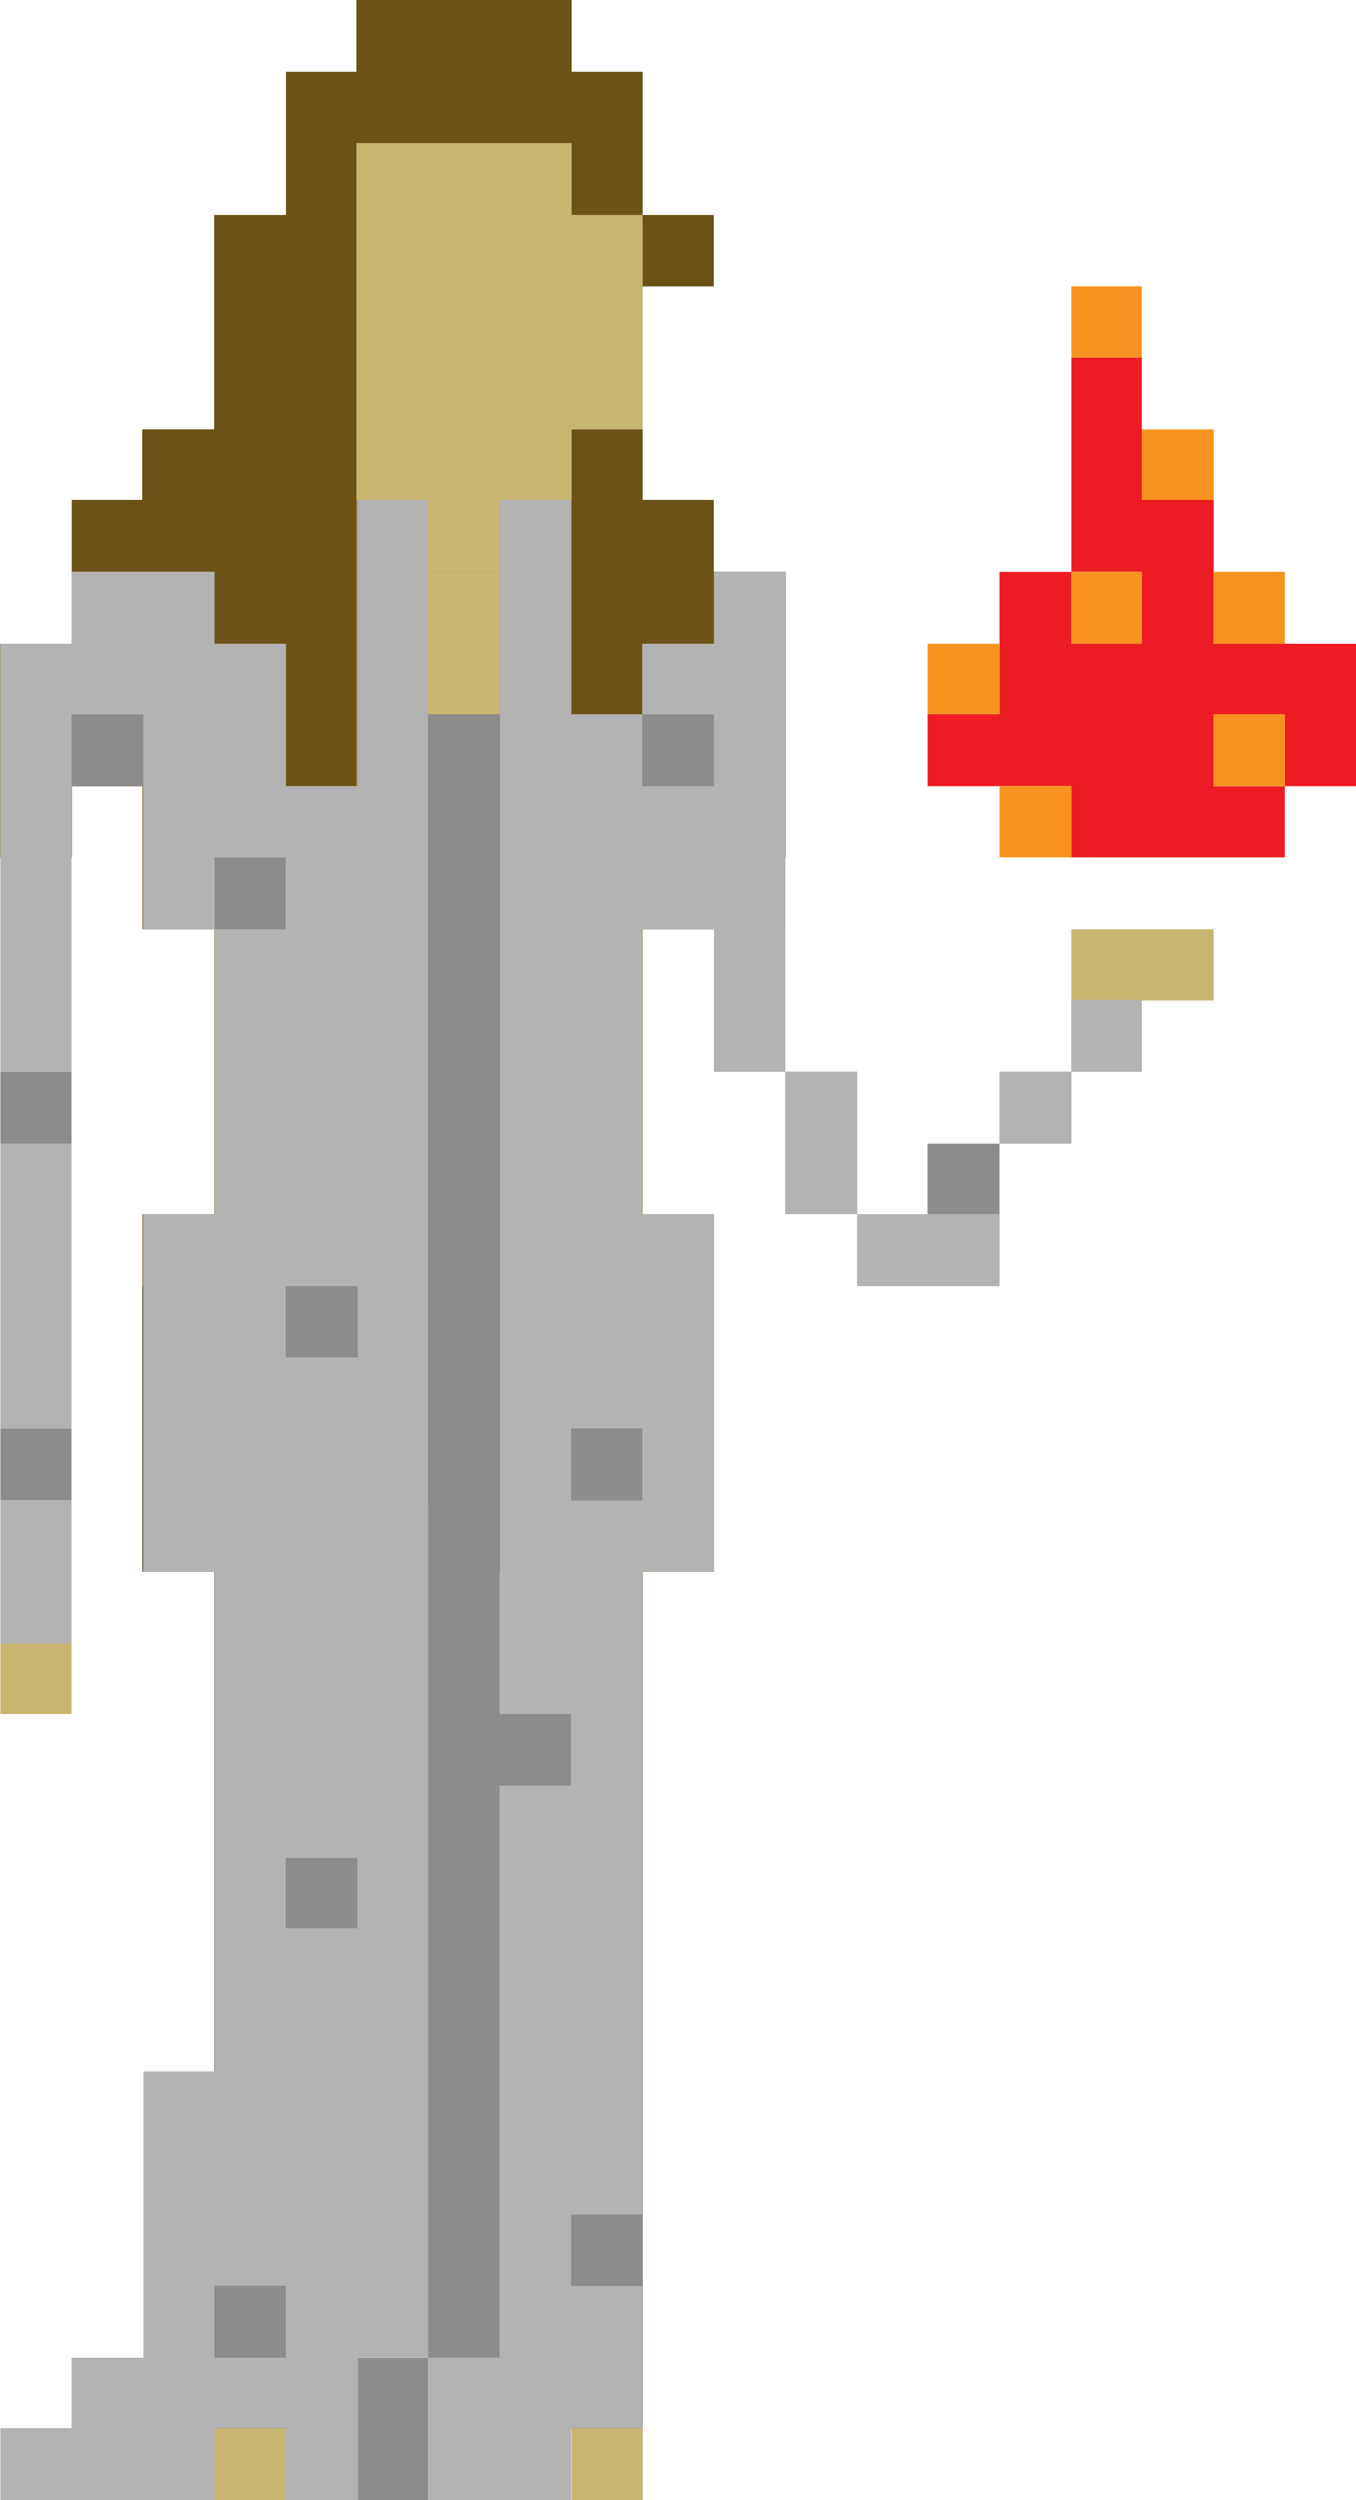 <?xml version="1.0" encoding="utf-8"?>
<!-- Generator: Adobe Illustrator 16.0.0, SVG Export Plug-In . SVG Version: 6.00 Build 0)  -->
<!DOCTYPE svg PUBLIC "-//W3C//DTD SVG 1.1//EN" "http://www.w3.org/Graphics/SVG/1.1/DTD/svg11.dtd">
<svg version="1.1" id="Layer_3" xmlns="http://www.w3.org/2000/svg" xmlns:xlink="http://www.w3.org/1999/xlink" x="0px" y="0px"
	 width="18.485px" height="34.06px" viewBox="0 0 18.485 34.06" enable-background="new 0 0 18.485 34.06" xml:space="preserve">
<polygon fill="#737144" points="8.759,18.49 8.759,17.52 7.791,17.52 6.81,17.52 5.84,17.52 4.86,17.52 3.9,17.52 2.92,17.52 
	1.94,17.52 1.94,18.49 1.94,19.46 1.94,20.44 1.94,21.41 2.92,21.41 2.92,22.39 2.92,23.35 2.92,24.33 2.92,25.31 2.92,26.27 
	2.92,27.25 2.92,28.22 2.92,29.19 2.92,30.17 2.92,31.14 2.92,32.12 2.92,33.08 3.9,33.08 3.9,32.12 3.9,31.14 3.9,30.17 3.9,29.19 
	3.9,28.22 3.9,27.25 3.9,26.27 3.9,25.31 3.9,24.33 3.9,23.35 3.9,22.39 3.9,21.41 4.86,21.41 4.86,20.44 5.84,20.44 6.81,20.44 
	6.81,21.41 7.791,21.41 7.791,22.39 7.791,23.35 7.791,24.33 7.791,25.31 7.791,26.27 7.791,27.25 7.791,28.22 7.791,29.19 
	7.791,30.17 7.791,31.14 7.791,32.12 7.791,33.08 8.759,33.08 8.759,32.12 8.759,31.14 8.759,30.17 8.759,29.19 8.759,28.22 
	8.759,27.25 8.759,26.27 8.759,25.31 8.759,24.33 8.759,23.35 8.759,22.39 8.759,21.41 9.73,21.41 9.73,20.44 9.73,19.46 
	9.73,18.49 "/>
<g>
	<rect x="8.759" y="2.93" fill="#6D5217" width="0.971" height="0.97"/>
	<polygon fill="#6D5217" points="8.759,5.85 7.791,5.85 7.791,6.81 7.791,7.79 7.791,8.77 7.791,9.73 8.759,9.73 8.759,8.77 
		9.73,8.77 9.73,7.79 9.73,6.81 8.759,6.81 	"/>
	<polygon fill="#6D5217" points="8.759,0.98 7.791,0.98 7.791,0 6.81,0 5.84,0 4.86,0 4.86,0.98 3.9,0.98 3.9,1.95 3.9,2.93 
		2.92,2.93 2.92,3.9 2.92,4.87 2.92,5.85 1.94,5.85 1.94,6.81 0.98,6.81 0.98,7.79 1.94,7.79 2.92,7.79 2.92,8.77 3.9,8.77 
		3.9,9.73 3.9,10.71 4.86,10.71 4.86,9.73 4.86,8.77 4.86,7.79 4.86,6.81 4.86,5.85 4.86,4.87 4.86,3.9 4.86,2.93 4.86,1.95 
		5.84,1.95 6.81,1.95 7.791,1.95 7.791,2.93 8.759,2.93 8.759,1.95 	"/>
</g>
<rect x="2.92" y="33.08" fill="#C7B570" width="0.98" height="0.98"/>
<rect x="7.791" y="33.08" fill="#C7B570" width="0.969" height="0.98"/>
<polygon fill="#C7B570" points="7.791,1.95 6.81,1.95 5.84,1.95 4.86,1.95 4.86,2.93 4.86,3.9 4.86,4.87 4.86,5.85 4.86,6.81 
	5.84,6.81 6.81,6.81 7.791,6.81 7.791,5.85 8.759,5.85 8.759,4.87 8.759,3.9 8.759,2.93 7.791,2.93 "/>
<polygon fill="#9C8F57" points="9.73,7.79 9.73,8.77 8.759,8.77 8.759,9.73 7.791,9.73 7.791,8.77 7.791,7.79 7.791,6.81 6.81,6.81 
	5.84,6.81 4.86,6.81 4.86,7.79 4.86,8.77 4.86,9.73 4.86,10.71 3.9,10.71 3.9,9.73 3.9,8.77 2.92,8.77 2.92,7.79 1.94,7.79 
	0.98,7.79 0.98,8.77 0,8.77 0,9.73 0,10.71 0,11.68 0.98,11.68 0.98,10.71 1.94,10.71 1.94,11.68 1.94,12.66 2.92,12.66 2.92,13.63 
	2.92,14.6 2.92,15.58 2.92,16.54 1.94,16.54 1.94,17.52 2.92,17.52 3.9,17.52 4.86,17.52 5.84,17.52 6.81,17.52 7.791,17.52 
	8.759,17.52 8.759,18.49 9.73,18.49 9.73,17.52 9.73,16.54 8.759,16.54 8.759,15.58 8.759,14.6 8.759,13.63 8.759,12.66 9.73,12.66 
	9.73,11.68 10.71,11.68 10.71,10.71 10.71,9.73 10.71,8.77 10.71,7.79 "/>
<polygon fill="#737144" points="8.759,18.49 8.759,17.52 7.791,17.52 6.81,17.52 5.84,17.52 4.86,17.52 3.9,17.52 2.92,17.52 
	1.94,17.52 1.94,18.49 1.94,19.46 1.94,20.44 1.94,21.41 2.92,21.41 2.92,22.39 2.92,23.35 2.92,24.33 2.92,25.31 2.92,26.27 
	2.92,27.25 2.92,28.22 2.92,29.19 2.92,30.17 2.92,31.14 2.92,32.12 2.92,33.08 3.9,33.08 3.9,32.12 3.9,31.14 3.9,30.17 3.9,29.19 
	3.9,28.22 3.9,27.25 3.9,26.27 3.9,25.31 3.9,24.33 3.9,23.35 3.9,22.39 3.9,21.41 4.86,21.41 4.86,20.44 5.84,20.44 6.81,20.44 
	6.81,21.41 7.791,21.41 7.791,22.39 7.791,23.35 7.791,24.33 7.791,25.31 7.791,26.27 7.791,27.25 7.791,28.22 7.791,29.19 
	7.791,30.17 7.791,31.14 7.791,32.12 7.791,33.08 8.759,33.08 8.759,32.12 8.759,31.14 8.759,30.17 8.759,29.19 8.759,28.22 
	8.759,27.25 8.759,26.27 8.759,25.31 8.759,24.33 8.759,23.35 8.759,22.39 8.759,21.41 9.73,21.41 9.73,20.44 9.73,19.46 
	9.73,18.49 "/>
<g>
	<rect x="8.759" y="2.93" fill="#6D5217" width="0.971" height="0.97"/>
	<polygon fill="#6D5217" points="8.759,5.85 7.791,5.85 7.791,6.81 7.791,7.79 7.791,8.77 7.791,9.73 8.759,9.73 8.759,8.77 
		9.73,8.77 9.73,7.79 9.73,6.81 8.759,6.81 	"/>
	<polygon fill="#6D5217" points="8.759,0.98 7.791,0.98 7.791,0 6.81,0 5.84,0 4.86,0 4.86,0.98 3.9,0.98 3.9,1.95 3.9,2.93 
		2.92,2.93 2.92,3.9 2.92,4.87 2.92,5.85 1.94,5.85 1.94,6.81 0.98,6.81 0.98,7.79 1.94,7.79 2.92,7.79 2.92,8.77 3.9,8.77 
		3.9,9.73 3.9,10.71 4.86,10.71 4.86,9.73 4.86,8.77 4.86,7.79 4.86,6.81 4.86,5.85 4.86,4.87 4.86,3.9 4.86,2.93 4.86,1.95 
		5.84,1.95 6.81,1.95 7.791,1.95 7.791,2.93 8.759,2.93 8.759,1.95 	"/>
</g>
<rect x="2.92" y="33.08" fill="#C7B570" width="0.98" height="0.98"/>
<rect x="7.791" y="33.08" fill="#C7B570" width="0.969" height="0.98"/>
<polygon fill="#C7B570" points="7.791,1.95 6.81,1.95 5.84,1.95 4.86,1.95 4.86,2.93 4.86,3.9 4.86,4.87 4.86,5.85 4.86,6.81 
	5.84,6.81 6.81,6.81 7.791,6.81 7.791,5.85 8.759,5.85 8.759,4.87 8.759,3.9 8.759,2.93 7.791,2.93 "/>
<polygon fill="#9C8F57" points="9.73,7.79 9.73,8.77 8.759,8.77 8.759,9.73 7.791,9.73 7.791,8.77 7.791,7.79 7.791,6.81 6.81,6.81 
	5.84,6.81 4.86,6.81 4.86,7.79 4.86,8.77 4.86,9.73 4.86,10.71 3.9,10.71 3.9,9.73 3.9,8.77 2.92,8.77 2.92,7.79 1.94,7.79 
	0.98,7.79 0.98,8.77 0,8.77 0,9.73 0,10.71 0,11.68 0.98,11.68 0.98,10.71 1.94,10.71 1.94,11.68 1.94,12.66 2.92,12.66 2.92,13.63 
	2.92,14.6 2.92,15.58 2.92,16.54 1.94,16.54 1.94,17.52 2.92,17.52 3.9,17.52 4.86,17.52 5.84,17.52 6.81,17.52 7.791,17.52 
	8.759,17.52 8.759,18.49 9.73,18.49 9.73,17.52 9.73,16.54 8.759,16.54 8.759,15.58 8.759,14.6 8.759,13.63 8.759,12.66 9.73,12.66 
	9.73,11.68 10.71,11.68 10.71,10.71 10.71,9.73 10.71,8.77 10.71,7.79 "/>
<g>
	<polygon fill="#C7B570" points="10.705,12.66 10.705,11.68 9.735,11.68 9.735,12.66 9.735,13.63 9.735,14.6 10.705,14.6 
		10.705,13.63 	"/>
	<polygon fill="#C7B570" points="15.565,12.66 14.605,12.66 14.605,13.63 14.605,14.6 15.565,14.6 15.565,13.63 16.545,13.63 
		16.545,12.66 	"/>
	<rect x="13.625" y="14.6" fill="#C7B570" width="0.98" height="0.98"/>
	<polygon fill="#C7B570" points="12.645,16.54 11.685,16.54 11.685,17.52 12.645,17.52 13.625,17.52 13.625,16.54 13.625,15.58 
		12.645,15.58 	"/>
	<polygon fill="#C7B570" points="11.685,14.6 10.705,14.6 10.705,15.58 10.705,16.54 11.685,16.54 11.685,15.58 	"/>
</g>
<rect x="5.835" y="8.77" fill="#C7B570" width="0.98" height="0.96"/>
<rect x="5.835" y="7.79" fill="#C7B570" width="0.98" height="0.98"/>
<rect x="5.835" y="6.81" fill="#C7B570" width="0.98" height="0.98"/>
<rect x="0.005" y="22.39" fill="#C7B570" width="0.97" height="0.96"/>
<g>
	<rect x="12.645" y="15.58" fill="#8C8C8C" width="0.979" height="0.96"/>
	<rect x="8.755" y="9.73" fill="#8C8C8C" width="0.979" height="0.98"/>
	<rect x="7.785" y="30.17" fill="#8C8C8C" width="0.971" height="0.97"/>
	<rect x="7.785" y="19.46" fill="#8C8C8C" width="0.971" height="0.979"/>
	<polygon fill="#8C8C8C" points="7.785,23.35 6.815,23.35 6.815,22.39 6.815,21.41 6.815,20.44 6.815,19.46 6.815,18.49 
		6.815,17.52 6.815,16.54 6.815,15.58 6.815,14.6 6.815,13.62 6.815,12.66 6.815,11.68 6.815,10.71 6.815,9.73 5.835,9.73 
		5.835,10.71 5.835,11.68 5.835,12.66 5.835,13.62 5.835,14.6 5.835,15.58 5.835,16.54 5.835,17.52 5.835,18.49 5.835,19.46 
		5.835,20.44 5.835,21.41 5.835,22.39 5.835,23.35 5.835,24.33 5.835,25.31 5.835,26.27 5.835,27.25 5.835,28.22 5.835,29.19 
		5.835,30.17 5.835,31.14 5.835,32.12 6.815,32.12 6.815,31.14 6.815,30.17 6.815,29.19 6.815,28.22 6.815,27.25 6.815,26.27 
		6.815,25.31 6.815,24.33 7.785,24.33 	"/>
	<polygon fill="#8C8C8C" points="4.875,33.08 4.875,34.06 5.835,34.06 5.835,33.08 5.835,32.12 4.875,32.12 	"/>
	<rect x="3.895" y="25.31" fill="#8C8C8C" width="0.98" height="0.96"/>
	<rect x="3.895" y="17.52" fill="#8C8C8C" width="0.98" height="0.97"/>
	<rect x="2.925" y="31.14" fill="#8C8C8C" width="0.97" height="0.979"/>
	<rect x="2.925" y="11.68" fill="#8C8C8C" width="0.97" height="0.98"/>
	<rect x="0.975" y="9.73" fill="#8C8C8C" width="0.98" height="0.98"/>
	<rect x="0.005" y="19.46" fill="#8C8C8C" width="0.97" height="0.979"/>
	<rect x="0.005" y="14.6" fill="#8C8C8C" width="0.97" height="0.98"/>
</g>
<g>
	<rect x="14.605" y="13.62" fill="#B3B3B3" width="0.96" height="0.98"/>
	<rect x="13.625" y="14.6" fill="#B3B3B3" width="0.98" height="0.98"/>
	<polygon fill="#B3B3B3" points="11.685,16.54 11.685,17.52 12.645,17.52 13.625,17.52 13.625,16.54 12.645,16.54 	"/>
	<polygon fill="#B3B3B3" points="11.685,14.6 10.705,14.6 10.705,15.58 10.705,16.54 11.685,16.54 11.685,15.58 	"/>
	<path fill="#B3B3B3" d="M10.705,12.66v-0.98v-0.97V9.73V8.77V7.79h-0.97v0.98H8.755v0.96h0.979v0.98H8.755V9.73H7.785V8.77V7.79
		V6.81h-0.97v0.98v0.98v0.96v0.98v0.97v0.98v0.96v0.98v0.98v0.96v0.98v0.97v0.971v0.979v0.97v0.98v0.96h0.97v0.979h-0.97v0.98v0.96
		v0.98v0.97v0.97v0.98v0.97v0.979h-0.98v0.96v0.98h0.98h0.97v-0.98h0.971v-0.96V31.14H7.785v-0.97h0.971v-0.98v-0.97v-0.97v-0.98
		v-0.96v-0.98V23.35v-0.96v-0.98h0.979v-0.97V19.46V18.49v-0.97v-0.98H8.755v-0.96V14.6v-0.98v-0.96h0.979v0.96v0.98h0.97v-0.98
		V12.66z M8.755,20.44H7.785V19.46h0.971V20.44z"/>
	<path fill="#B3B3B3" d="M5.835,30.17v-0.98v-0.97v-0.97v-0.98v-0.96v-0.98V23.35v-0.96v-0.98v-0.97V19.46V18.49v-0.97v-0.98v-0.96
		V14.6v-0.98v-0.96v-0.98v-0.97V9.73V8.77V7.79V6.81h-0.96v0.98v0.98v0.96v0.98h-0.98V9.73V8.77h-0.97V7.79h-0.97h-0.98v0.98h-0.97
		v0.96v0.98v0.97v0.98v0.96v0.98h0.97v-0.98v-0.96v-0.98v-0.97V9.73h0.98v0.98v0.97v0.98h0.97v-0.98h0.97v0.98h-0.97v0.96v0.98v0.98
		v0.96h-0.97v0.98v0.97v0.971v0.979v0.97h0.97v0.98v0.96v0.979v0.98v0.96v0.98v0.97h-0.97v0.97v0.98v0.97v0.979h-0.98v0.96h-0.97
		v0.98h0.97h0.98h0.97v-0.98h0.97v0.98h0.98v-0.98v-0.96h0.96V31.14V30.17z M4.875,18.49h-0.98v-0.97h0.98V18.49z M3.895,25.31h0.98
		v0.96h-0.98V25.31z M2.925,32.12V31.14h0.97v0.979H2.925z"/>
	<polygon fill="#B3B3B3" points="0.975,21.41 0.975,20.44 0.005,20.44 0.005,21.41 0.005,22.39 0.975,22.39 	"/>
	<polygon fill="#B3B3B3" points="0.975,18.49 0.975,17.52 0.975,16.54 0.975,15.58 0.005,15.58 0.005,16.54 0.005,17.52 
		0.005,18.49 0.005,19.46 0.975,19.46 	"/>
</g>
<g>
	<polygon fill="#ED1C24" points="17.515,8.77 16.545,8.77 16.545,7.79 16.545,6.81 15.565,6.81 15.565,5.85 15.565,4.87 
		14.605,4.87 14.605,5.85 14.605,6.81 14.605,7.79 15.565,7.79 15.565,8.77 14.605,8.77 14.605,7.79 13.625,7.79 13.625,8.77 
		13.625,9.73 12.645,9.73 12.645,10.71 13.625,10.71 14.605,10.71 14.605,11.68 15.565,11.68 16.545,11.68 17.515,11.68 
		17.515,10.71 16.545,10.71 16.545,9.73 17.515,9.73 17.515,10.71 18.485,10.71 18.485,9.73 18.485,8.77 	"/>
	<g>
		<rect x="14.605" y="3.9" fill="#F7931E" width="0.96" height="0.97"/>
		<rect x="16.545" y="9.73" fill="#F7931E" width="0.97" height="0.98"/>
		<rect x="16.545" y="7.79" fill="#F7931E" width="0.97" height="0.98"/>
		<rect x="15.565" y="5.85" fill="#F7931E" width="0.98" height="0.96"/>
		<rect x="14.605" y="7.79" fill="#F7931E" width="0.96" height="0.98"/>
		<rect x="13.625" y="10.71" fill="#F7931E" width="0.98" height="0.97"/>
		<rect x="12.645" y="8.77" fill="#F7931E" width="0.979" height="0.96"/>
	</g>
</g>
</svg>
